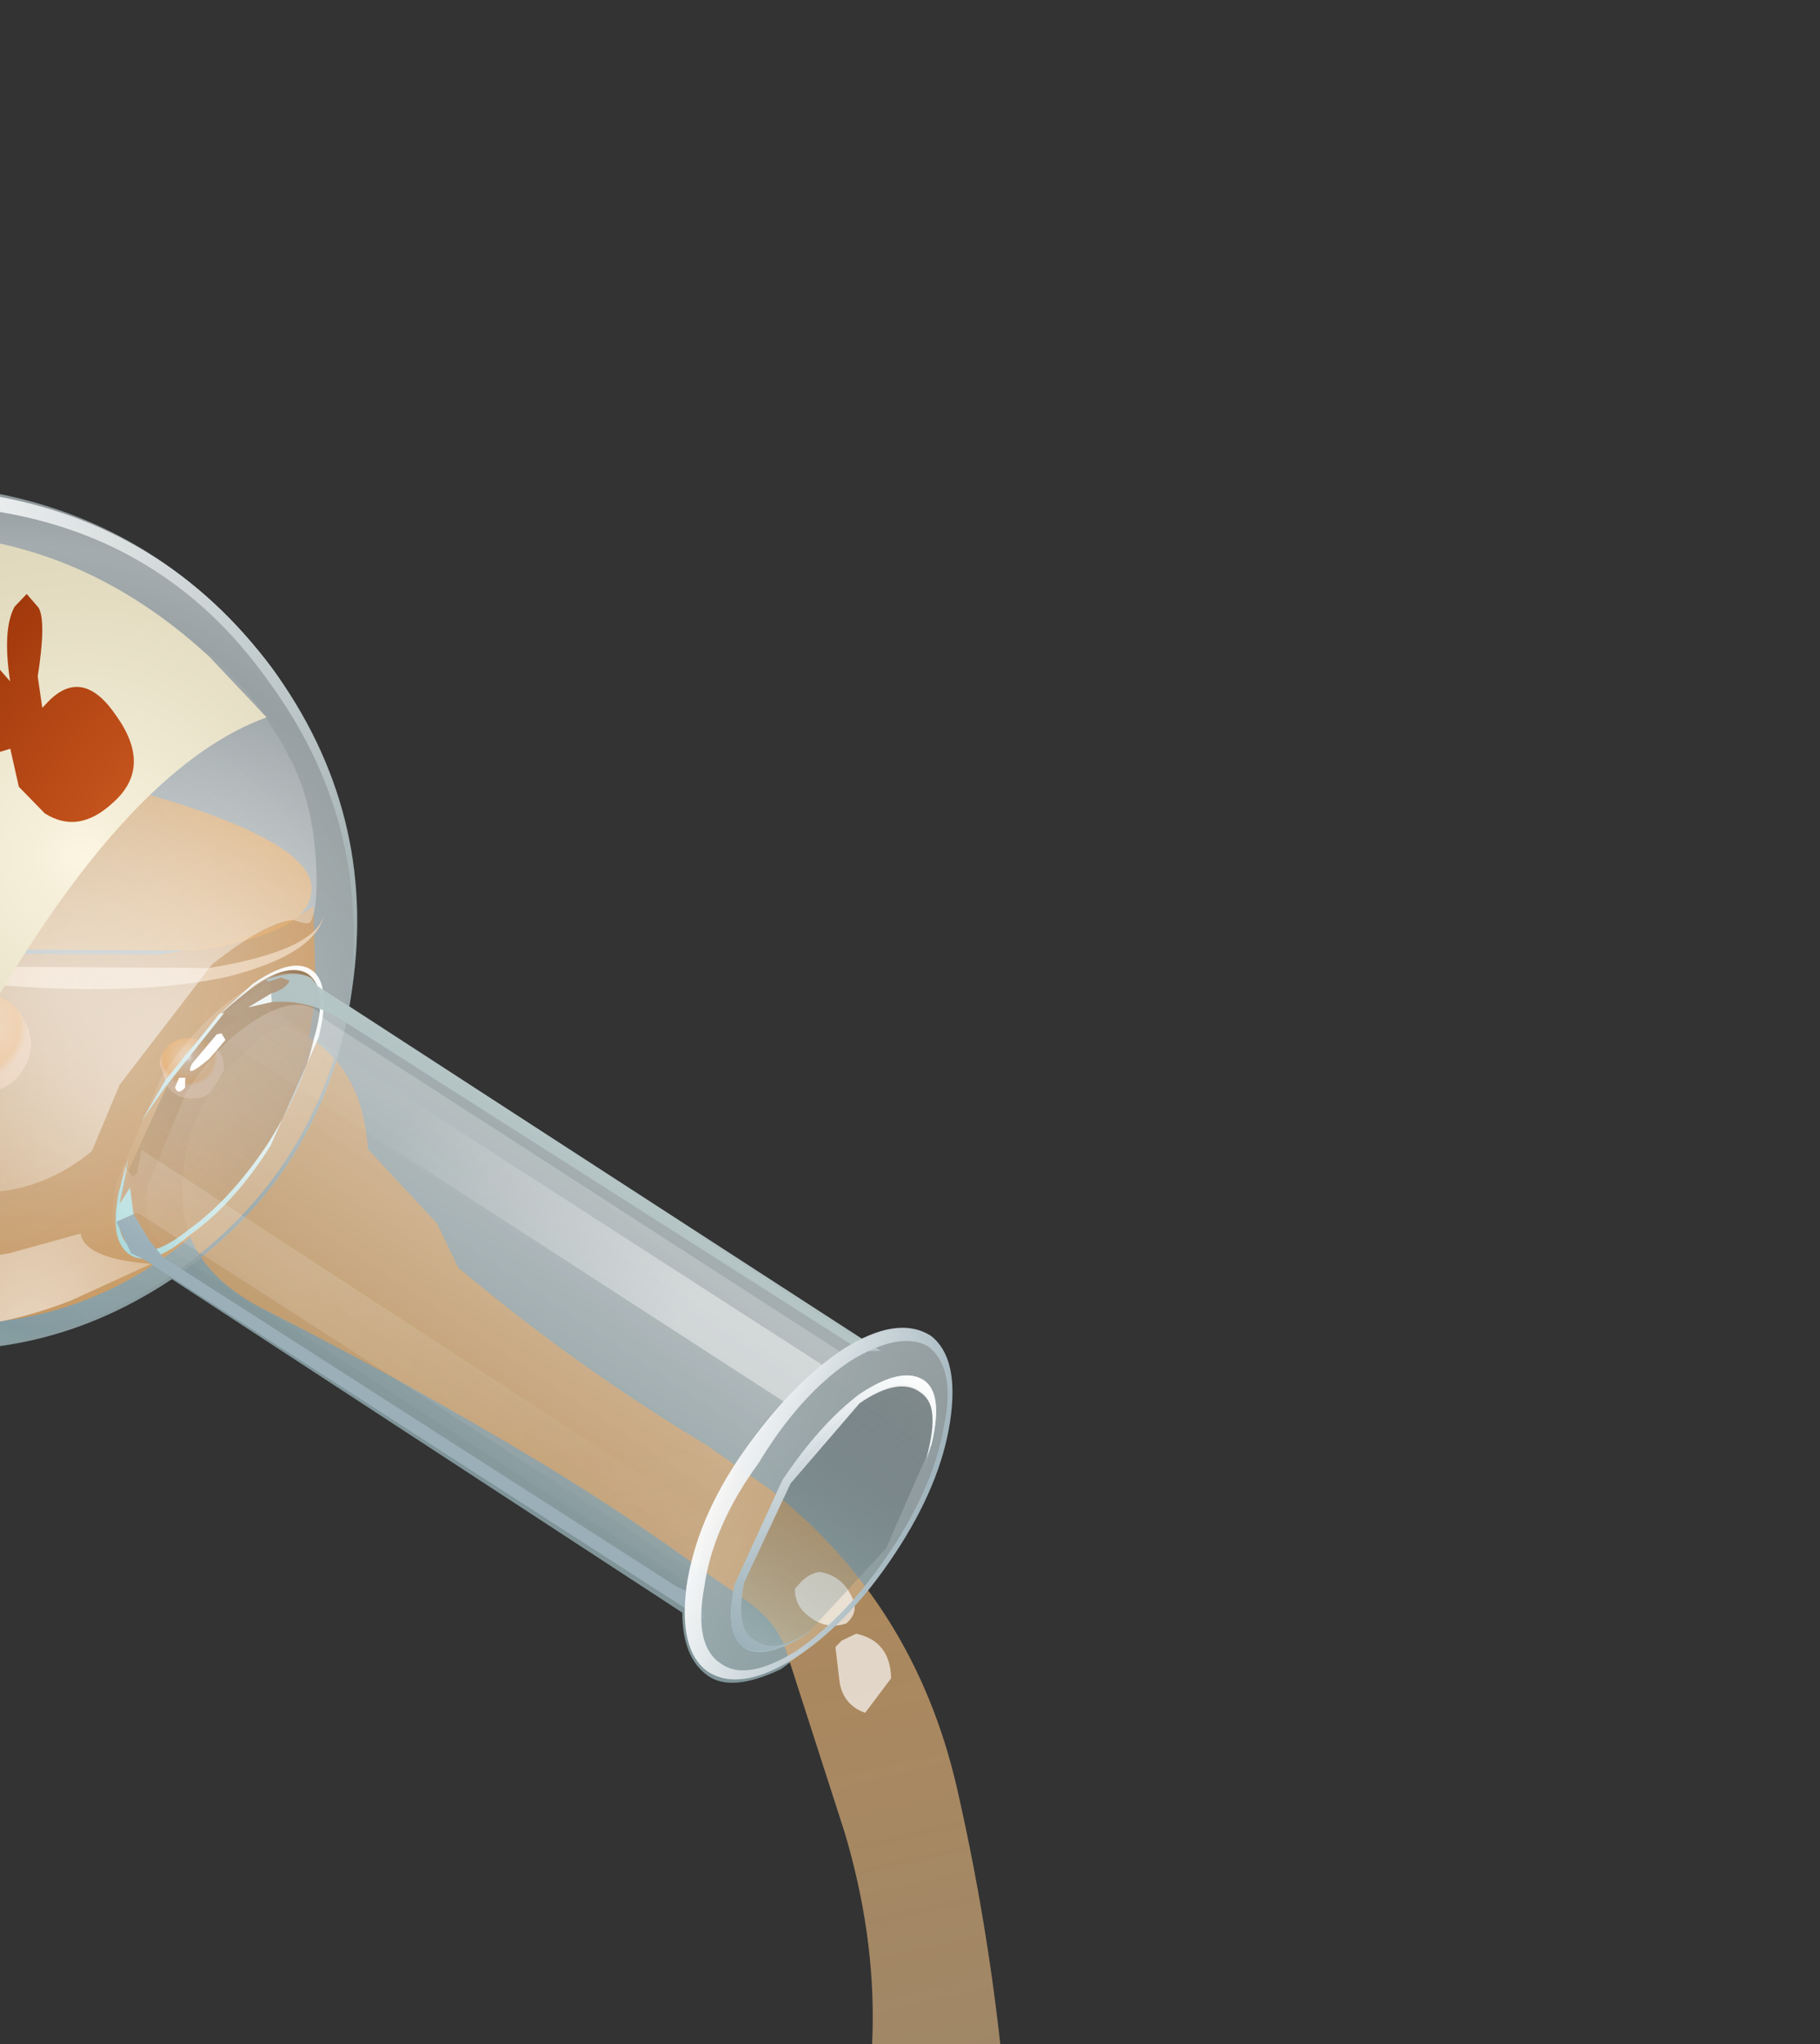 <?xml version="1.0" encoding="UTF-8" standalone="no"?>
<svg xmlns:xlink="http://www.w3.org/1999/xlink" height="59.35px" width="52.85px" xmlns="http://www.w3.org/2000/svg">
  <rect width="100%" height="100%" fill="#333333" stroke="none"/>
  <g transform="matrix(1.0, 0.0, 0.0, 1.0, 0.0, 0.0)">
    <use height="46.15" transform="matrix(-0.535, 0.845, -0.845, -0.535, 32.874, 34.134)" width="24.7" xlink:href="#shape0"/>
    <use height="17.4" transform="matrix(0.959, 0.076, -0.075, 0.94, -12.682, 21.131)" width="23.35" xlink:href="#shape1"/>
    <use height="62.55" transform="matrix(-0.535, 0.845, -0.845, -0.535, 60.515, 62.722)" width="52.4" xlink:href="#shape2"/>
    <use height="46.1" transform="matrix(-0.535, 0.845, -0.845, -0.535, 32.916, 34.161)" width="24.75" xlink:href="#shape3"/>
  </g>
  <defs>
    <g id="shape0" transform="matrix(1.0, 0.0, 0.0, 1.0, 12.35, 19.55)">
      <path d="M6.5 -16.9 Q6.45 -16.0 5.35 -15.3 L5.1 2.4 Q9.6 4.4 11.45 9.0 13.3 13.7 11.45 18.45 9.55 23.3 4.9 25.45 0.2 27.6 -4.6 25.7 -9.35 23.85 -11.35 19.15 -13.3 14.4 -11.45 9.45 -10.45 6.95 -8.55 5.05 -6.7 3.25 -4.35 2.35 L-4.2 -9.7 -4.15 -9.85 -4.05 -15.45 Q-5.15 -16.15 -5.15 -17.15 -5.15 -17.95 -4.0 -18.6 0.45 -20.5 5.2 -18.6 6.55 -17.75 6.5 -16.9" fill="url(#gradient0)" fill-rule="evenodd" stroke="none"/>
    </g>
    <linearGradient gradientTransform="matrix(0.011, 0.001, 0.001, -0.011, 1.2, 0.5)" gradientUnits="userSpaceOnUse" id="gradient0" spreadMethod="pad" x1="-819.2" x2="819.2">
      <stop offset="0.008" stop-color="#d9eaee" stop-opacity="0.549"/>
      <stop offset="1.0" stop-color="#93bac2" stop-opacity="0.698"/>
    </linearGradient>
    <g id="shape1" transform="matrix(1.0, 0.0, 0.0, 1.0, 11.65, -8.85)">
      <path d="M-11.5 12.3 Q-9.9 13.4 -6.95 14.05 L-0.25 14.9 6.85 14.35 Q10.0 13.65 11.35 12.5 L11.6 14.9 Q11.7 19.7 8.35 23.05 5.0 26.35 0.1 26.25 -4.65 26.2 -8.15 22.6 -11.6 19.15 -11.6 14.35 L-11.5 12.3" fill="url(#gradient1)" fill-rule="evenodd" stroke="none"/>
      <path d="M3.2 17.5 Q3.15 18.15 2.75 18.6 2.2 19.1 1.6 19.0 0.9 19.0 0.45 18.55 -0.15 18.1 -0.1 17.45 -0.15 16.85 0.4 16.35 0.8 15.9 1.55 15.95 2.25 15.95 2.7 16.4 3.15 16.9 3.2 17.5" fill="url(#gradient2)" fill-rule="evenodd" stroke="none"/>
      <path d="M-3.25 18.85 Q-2.75 19.35 -2.8 19.9 -2.8 20.55 -3.25 21.05 -3.75 21.45 -4.45 21.45 L-5.5 20.9 Q-6.0 20.5 -6.05 19.9 -6.1 19.3 -5.5 18.8 -5.15 18.3 -4.45 18.35 -3.75 18.35 -3.25 18.85" fill="url(#gradient3)" fill-rule="evenodd" stroke="none"/>
      <path d="M9.05 17.75 L8.75 18.4 Q8.55 18.7 8.05 18.7 7.65 18.7 7.4 18.4 L7.1 17.7 Q7.1 17.35 7.35 17.1 7.6 16.85 8.0 16.85 9.0 16.85 9.05 17.75" fill="url(#gradient4)" fill-rule="evenodd" stroke="none"/>
      <path d="M7.9 14.15 L-0.15 14.75 Q-4.9 14.7 -8.25 13.7 -11.7 12.75 -11.65 11.55 -11.7 10.35 -8.35 9.5 -4.95 8.7 -0.25 8.85 4.5 8.95 7.9 9.9 11.3 10.85 11.25 12.05 11.3 13.35 7.9 14.15" fill="url(#gradient5)" fill-rule="evenodd" stroke="none"/>
      <path d="M8.35 14.65 Q11.55 13.85 11.7 12.7 11.55 13.95 9.0 14.85 5.85 15.85 0.4 15.65 -5.1 15.6 -8.4 14.4 -11.1 13.45 -11.3 12.2 -11.1 13.35 -7.85 14.2 -4.5 15.2 0.3 15.25 L8.35 14.65" fill="#e3c4a1" fill-rule="evenodd" stroke="none"/>
    </g>
    <radialGradient cx="0" cy="0" gradientTransform="matrix(0.009, 0.018, 0.017, -0.008, -2.75, 10.85)" gradientUnits="userSpaceOnUse" id="gradient1" r="819.2" spreadMethod="pad">
      <stop offset="0.0" stop-color="#cb9458" stop-opacity="0.667"/>
      <stop offset="0.988" stop-color="#cd8c46" stop-opacity="0.847"/>
    </radialGradient>
    <radialGradient cx="0" cy="0" gradientTransform="matrix(7.0E-4, 0.002, 0.002, -7.0E-4, 1.3, 17.0)" gradientUnits="userSpaceOnUse" id="gradient2" r="819.2" spreadMethod="pad">
      <stop offset="0.0" stop-color="#ffffff"/>
      <stop offset="0.165" stop-color="#d9b48c"/>
      <stop offset="0.859" stop-color="#de913f" stop-opacity="0.847"/>
      <stop offset="1.0" stop-color="#deaf87" stop-opacity="0.847"/>
    </radialGradient>
    <radialGradient cx="0" cy="0" gradientTransform="matrix(7.0E-4, 0.002, 0.002, -6.0E-4, -4.6, 19.4)" gradientUnits="userSpaceOnUse" id="gradient3" r="819.2" spreadMethod="pad">
      <stop offset="0.0" stop-color="#ffffff"/>
      <stop offset="0.165" stop-color="#d9b48c"/>
      <stop offset="0.859" stop-color="#de913f" stop-opacity="0.847"/>
      <stop offset="1.0" stop-color="#deaf87" stop-opacity="0.847"/>
    </radialGradient>
    <radialGradient cx="0" cy="0" gradientTransform="matrix(4.0E-4, 0.001, 0.001, -4.0E-4, 7.95, 17.45)" gradientUnits="userSpaceOnUse" id="gradient4" r="819.2" spreadMethod="pad">
      <stop offset="0.0" stop-color="#ffffff"/>
      <stop offset="0.165" stop-color="#d9b48c"/>
      <stop offset="0.859" stop-color="#de913f" stop-opacity="0.847"/>
      <stop offset="1.0" stop-color="#deaf87" stop-opacity="0.847"/>
    </radialGradient>
    <radialGradient cx="0" cy="0" gradientTransform="matrix(0.006, 0.013, 0.013, -0.006, -2.95, 8.25)" gradientUnits="userSpaceOnUse" id="gradient5" r="819.2" spreadMethod="pad">
      <stop offset="0.0" stop-color="#d49f60" stop-opacity="0.667"/>
      <stop offset="1.0" stop-color="#d99a4f" stop-opacity="0.847"/>
    </radialGradient>
    <g id="shape2" transform="matrix(1.0, 0.0, 0.0, 1.0, 3.0, 58.2)">
      <path d="M46.1 -57.85 L48.2 -57.9 Q49.15 -57.3 49.35 -56.35 49.6 -55.4 48.9 -54.7 45.8 -51.6 42.25 -49.3 40.9 -48.0 38.95 -46.8 L38.65 -46.6 35.2 -43.9 31.45 -40.8 27.75 -37.6 Q20.6 -31.1 12.6 -26.45 10.2 -25.0 8.2 -22.7 L4.7 -18.5 Q4.1 -17.8 4.05 -16.75 L4.0 -15.55 Q3.8 -12.6 3.85 -9.65 3.95 -4.95 4.4 -0.25 4.6 2.2 3.0 3.35 0.65 4.95 -1.95 4.0 L-2.25 4.0 -2.9 3.55 Q-3.35 1.2 -1.15 -0.4 L-0.4 -3.25 0.35 -4.45 Q0.95 -8.8 0.85 -13.3 L0.95 -15.55 Q1.5 -20.85 5.35 -24.75 10.8 -30.25 17.6 -34.5 L20.15 -36.5 Q22.45 -38.8 24.9 -40.7 L25.0 -40.8 28.0 -43.9 29.2 -44.9 30.3 -45.6 Q34.3 -47.7 37.75 -50.85 L41.35 -54.15 Q43.65 -56.25 46.1 -57.85" fill="url(#gradient6)" fill-rule="evenodd" stroke="none"/>
      <path d="M3.05 -19.5 Q3.55 -19.1 3.45 -18.4 3.4 -17.95 3.0 -17.7 L2.7 -17.75 Q2.35 -17.85 2.2 -18.05 1.95 -18.65 2.3 -19.2 2.55 -19.65 3.05 -19.5 M3.15 -19.9 Q2.8 -20.85 3.7 -21.45 L4.95 -21.35 Q5.1 -20.7 4.6 -20.25 L3.8 -19.6 3.55 -19.65 3.15 -19.9" fill="#ffffff" fill-opacity="0.659" fill-rule="evenodd" stroke="none"/>
    </g>
    <linearGradient gradientTransform="matrix(-0.014, 0.014, -0.707, -0.707, -0.75, -37.15)" gradientUnits="userSpaceOnUse" id="gradient6" spreadMethod="pad" x1="-819.2" x2="819.2">
      <stop offset="0.004" stop-color="#d3ad7c" stop-opacity="0.0"/>
      <stop offset="0.365" stop-color="#d4b081" stop-opacity="0.667"/>
      <stop offset="0.988" stop-color="#c7975f" stop-opacity="0.847"/>
    </linearGradient>
    <g id="shape3" transform="matrix(1.0, 0.0, 0.0, 1.0, 12.35, 19.6)">
      <path d="M4.95 25.35 Q0.25 27.45 -4.5 25.65 -9.25 23.75 -11.3 19.05 -13.3 14.3 -11.45 9.45 -9.55 4.6 -4.85 2.5 -0.15 0.35 4.6 2.2 9.35 4.1 11.35 8.8 13.4 13.55 11.5 18.35 9.6 23.2 4.95 25.35" fill="url(#gradient7)" fill-rule="evenodd" stroke="none"/>
      <path d="M4.6 2.2 Q9.35 4.1 11.35 8.8 13.4 13.55 11.5 18.35 9.6 23.2 4.95 25.35 0.25 27.45 -4.5 25.65 -9.25 23.75 -11.3 19.05 -13.3 14.3 -11.45 9.45 -9.55 4.6 -4.85 2.5 -0.15 0.35 4.6 2.2 M11.25 8.75 Q9.25 4.1 4.6 2.3 -0.1 0.5 -4.7 2.5 -9.25 4.6 -11.1 9.4 -13.0 14.1 -10.95 18.75 -8.95 23.45 -4.35 25.25 0.35 27.0 4.9 24.95 9.5 22.85 11.4 18.15 13.25 13.4 11.25 8.75" fill="url(#gradient8)" fill-rule="evenodd" stroke="none"/>
      <path d="M3.2 6.35 Q6.1 7.3 6.8 10.65 7.15 12.35 6.95 13.8 7.2 16.25 5.4 18.05 2.0 21.5 -7.8 18.25 -10.65 17.35 -10.95 13.7 -11.2 10.6 -9.6 7.75 -8.9 6.45 -7.45 5.4 -6.35 4.6 -5.85 4.55 -5.7 4.5 -5.6 5.0 -5.1 5.65 -3.25 6.3 L1.15 6.7 3.2 6.35" fill="url(#gradient9)" fill-rule="evenodd" stroke="none"/>
      <path d="M5.05 3.15 L7.2 4.55 Q9.7 6.4 10.6 8.7 11.55 10.95 11.5 13.6 L11.25 15.85 9.25 16.2 9.6 15.15 Q9.8 13.55 9.3 11.1 8.65 8.65 7.0 6.8 L5.4 5.35 Q5.95 4.85 5.05 3.15" fill="url(#gradient10)" fill-rule="evenodd" stroke="none"/>
      <path d="M2.8 5.35 L3.65 5.0 Q4.9 4.6 4.95 3.9 4.95 3.2 3.6 2.75 2.25 2.2 0.3 2.15 -1.65 2.15 -3.0 2.65 -4.45 3.05 -4.5 3.8 -4.5 4.45 -3.35 4.95 L-1.95 5.4 -3.4 5.0 Q-4.7 4.45 -4.65 3.75 -4.6 3.05 -3.1 2.55 L0.3 2.05 Q2.3 2.05 3.75 2.65 5.2 3.1 5.15 3.85 5.1 4.55 3.8 5.05 L2.8 5.35" fill="url(#gradient11)" fill-rule="evenodd" stroke="none"/>
      <path d="M0.2 5.55 Q-1.8 5.55 -3.15 5.0 -4.5 4.5 -4.5 3.8 -4.45 3.05 -3.0 2.65 -1.65 2.15 0.3 2.15 2.25 2.2 3.6 2.75 4.95 3.2 4.95 3.9 4.95 4.6 3.5 5.1 L0.2 5.55" fill="url(#gradient12)" fill-rule="evenodd" stroke="none"/>
      <path d="M6.4 -16.85 Q6.35 -15.8 4.65 -15.0 2.85 -14.2 0.5 -14.3 -1.9 -14.4 -3.6 -15.15 -5.3 -15.95 -5.3 -17.1 -5.2 -18.15 -3.5 -18.9 -1.8 -19.65 0.6 -19.6 3.05 -19.55 4.75 -18.75 6.4 -17.95 6.4 -16.85 M0.55 -15.7 L3.85 -16.15 Q5.2 -16.65 5.25 -17.35 5.2 -18.1 3.9 -18.7 L0.6 -19.3 -2.65 -18.8 Q-4.1 -18.3 -4.1 -17.6 -4.1 -16.85 -2.75 -16.25 -1.4 -15.75 0.55 -15.7" fill="url(#gradient13)" fill-rule="evenodd" stroke="none"/>
      <path d="M3.6 -14.75 Q4.9 -15.15 5.2 -15.85 L5.05 3.55 5.1 3.9 Q5.1 4.7 3.65 5.25 L0.3 5.8 Q-1.7 5.75 -3.0 5.15 -4.4 4.55 -4.4 3.75 L-4.35 3.4 -4.15 -16.0 Q-3.8 -15.3 -2.55 -14.85 -1.25 -14.3 0.5 -14.3 L3.6 -14.75" fill="url(#gradient14)" fill-rule="evenodd" stroke="none"/>
      <path d="M0.45 -14.4 Q3.2 -14.45 4.55 -15.25 L4.4 3.1 Q4.4 3.9 3.15 4.45 L0.3 4.95 Q-1.4 4.95 -2.6 4.35 -3.75 3.8 -3.75 3.0 L-3.65 2.65 -3.5 -15.4 Q-2.15 -14.5 0.45 -14.4" fill="url(#gradient15)" fill-rule="evenodd" stroke="none"/>
      <path d="M1.7 5.6 L0.3 5.65 -2.15 5.35 -2.25 5.25 0.55 5.55 1.7 5.6" fill="url(#gradient16)" fill-rule="evenodd" stroke="none"/>
      <path d="M-4.15 -16.1 L-3.85 -15.65 -3.9 2.0 -3.9 2.2 Q-3.9 3.4 -3.25 4.25 L-3.45 4.4 Q-3.8 4.1 -4.05 4.15 L-4.0 4.4 -3.7 4.65 -3.7 4.75 Q-4.45 4.15 -4.45 3.65 L-4.35 3.35 -4.15 -16.1" fill="url(#gradient17)" fill-rule="evenodd" stroke="none"/>
      <path d="M4.2 -15.05 L5.2 -15.95 5.05 3.4 5.1 3.8 4.55 4.65 4.1 4.35 4.5 3.55 4.7 2.95 4.8 -14.75 4.75 -15.1 4.15 -14.95 4.2 -15.05" fill="url(#gradient18)" fill-rule="evenodd" stroke="none"/>
      <path d="M-2.9 -15.0 L-1.4 -14.6 -1.6 4.8 -1.7 5.0 -1.6 5.1 -1.6 5.15 -2.2 4.85 -2.35 4.85 -2.25 5.25 -3.7 4.65 -3.45 4.4 -2.75 4.75 -3.25 4.25 -3.05 4.2 -2.9 -15.0" fill="url(#gradient19)" fill-rule="evenodd" stroke="none"/>
      <path d="M-3.25 4.25 L-2.75 4.75 -3.45 4.4 -3.25 4.25" fill="url(#gradient20)" fill-rule="evenodd" stroke="none"/>
      <path d="M-3.25 4.25 L-2.75 4.75 -3.45 4.4 -3.25 4.25" fill="url(#gradient21)" fill-rule="evenodd" stroke="none"/>
      <path d="M2.65 -14.6 L3.2 -14.7 4.1 -14.9 4.15 -14.95 4.0 4.25 4.1 4.35 3.5 4.85 4.2 4.85 3.05 5.35 3.2 4.95 3.05 4.9 2.4 5.15 2.65 -14.6" fill="url(#gradient22)" fill-rule="evenodd" stroke="none"/>
      <path d="M4.2 -15.05 L4.15 -14.95 4.1 -14.9 3.2 -14.7 4.2 -15.05" fill="url(#gradient23)" fill-rule="evenodd" stroke="none"/>
      <path d="M4.2 -15.05 L4.15 -14.95 4.1 -14.9 3.2 -14.7 4.2 -15.05" fill="url(#gradient24)" fill-rule="evenodd" stroke="none"/>
      <path d="M4.2 4.85 L3.5 4.85 4.1 4.35 4.55 4.65 4.2 4.85" fill="url(#gradient25)" fill-rule="evenodd" stroke="none"/>
      <path d="M4.2 4.85 L3.5 4.85 4.1 4.35 4.55 4.65 4.2 4.85" fill="url(#gradient26)" fill-rule="evenodd" stroke="none"/>
      <path d="M-0.5 5.25 L-1.6 5.1 -1.7 5.0 -1.6 4.8 -0.9 4.9 Q0.05 5.2 -0.5 5.25" fill="#ffffff" fill-rule="evenodd" stroke="none"/>
      <path d="M0.2 5.05 Q0.5 5.1 0.35 5.3 L0.05 5.35 -0.05 5.2 0.2 5.05" fill="#ffffff" fill-rule="evenodd" stroke="none"/>
      <path d="M0.55 -15.7 Q-1.4 -15.75 -2.75 -16.25 -4.1 -16.85 -4.1 -17.6 -4.1 -18.3 -2.65 -18.8 L0.6 -19.3 3.9 -18.7 Q5.2 -18.1 5.25 -17.35 5.2 -16.65 3.85 -16.15 L0.55 -15.7" fill="url(#gradient27)" fill-rule="evenodd" stroke="none"/>
      <path d="M6.4 -16.85 Q6.35 -15.8 4.65 -15.0 2.85 -14.2 0.5 -14.3 -1.9 -14.4 -3.6 -15.15 -5.3 -15.95 -5.3 -17.1 -5.2 -18.15 -3.5 -18.9 -1.8 -19.65 0.6 -19.6 3.05 -19.55 4.75 -18.75 6.4 -17.95 6.4 -16.85 M4.4 -15.45 Q6.0 -16.1 6.0 -17.05 6.05 -17.95 4.5 -18.7 2.85 -19.4 0.6 -19.45 -1.7 -19.5 -3.35 -18.8 -4.9 -18.2 -5.0 -17.2 -4.95 -16.25 -3.4 -15.5 -1.8 -14.8 0.5 -14.85 2.75 -14.7 4.4 -15.45" fill="url(#gradient28)" fill-rule="evenodd" stroke="none"/>
      <path d="M0.6 -15.85 L3.7 -16.25 Q5.0 -16.75 5.0 -17.45 5.05 -18.1 4.0 -18.65 5.25 -18.05 5.25 -17.35 5.2 -16.65 3.85 -16.15 L0.55 -15.7 Q-1.4 -15.75 -2.75 -16.25 -4.1 -16.85 -4.1 -17.6 -4.1 -18.3 -2.65 -18.8 L-2.2 -18.9 -2.5 -18.8 Q-3.8 -18.35 -3.8 -17.65 -3.85 -16.9 -2.55 -16.4 -1.3 -15.85 0.6 -15.85" fill="url(#gradient29)" fill-rule="evenodd" stroke="none"/>
      <path d="M3.65 -16.35 Q4.95 -16.85 4.9 -17.5 4.95 -18.25 3.75 -18.75 L3.25 -18.9 3.9 -18.7 Q5.2 -18.1 5.25 -17.35 5.2 -16.65 3.85 -16.15 L0.55 -15.7 Q-1.4 -15.75 -2.75 -16.25 -4.1 -16.85 -4.1 -17.6 -4.1 -18.3 -2.65 -18.8 L-1.8 -19.05 -2.5 -18.85 Q-3.75 -18.4 -3.75 -17.7 -3.8 -16.95 -2.55 -16.4 L0.5 -15.95 3.65 -16.35" fill="url(#gradient30)" fill-rule="evenodd" stroke="none"/>
      <path d="M7.85 10.4 L8.35 14.4 Q8.6 17.2 7.75 21.6 7.25 22.05 5.8 22.35 L-1.6 22.7 Q-4.9 22.45 -7.25 21.35 L-8.95 20.3 Q-10.2 18.95 -10.75 16.35 -11.25 13.9 -10.75 11.15 L-10.15 8.8 Q-7.0 11.25 0.75 11.05 L7.85 10.4" fill="url(#gradient31)" fill-rule="evenodd" stroke="none"/>
      <path d="M-7.85 12.5 Q-7.15 10.8 -5.65 11.25 -4.35 11.6 -4.35 12.75 L-4.6 13.8 -5.4 14.6 -3.6 16.15 Q-2.35 17.05 -3.3 17.45 -3.95 17.8 -5.05 16.35 L-5.55 15.7 -4.85 18.55 Q-4.35 20.3 -4.4 20.65 -4.45 21.2 -5.05 21.15 -5.6 21.1 -5.85 20.7 L-6.35 17.65 -6.65 19.05 -7.15 20.4 Q-7.35 20.7 -7.85 20.6 L-8.35 20.05 -7.9 18.55 -7.05 15.65 Q-8.2 16.65 -8.95 16.7 L-9.45 16.6 -9.3 16.1 Q-9.1 15.7 -7.6 15.05 L-6.9 14.45 -7.15 14.4 Q-8.55 14.1 -7.85 12.5" fill="url(#gradient32)" fill-rule="evenodd" stroke="none"/>
      <path d="M5.0 16.7 Q6.25 17.35 6.4 17.55 L6.6 17.85 6.15 17.95 5.1 17.55 4.5 17.15 5.2 19.15 5.5 20.2 5.1 20.6 4.5 20.4 4.15 19.4 3.9 18.45 3.4 20.45 2.75 20.7 Q2.35 20.7 2.35 20.35 L3.35 17.15 2.95 17.55 Q2.1 18.4 1.6 18.15 0.9 17.95 1.85 17.35 L3.25 16.4 2.7 15.9 Q2.5 15.6 2.6 15.2 2.6 14.55 3.6 14.3 4.75 14.0 5.25 15.05 5.75 16.1 4.65 16.35 L4.45 16.4 5.0 16.7" fill="url(#gradient33)" fill-rule="evenodd" stroke="none"/>
      <path d="M-0.05 17.7 L-1.65 19.4 -1.9 18.1 Q-1.7 15.65 -1.45 15.9 L-0.05 17.7" fill="url(#gradient34)" fill-rule="evenodd" stroke="none"/>
    </g>
    <radialGradient cx="0" cy="0" gradientTransform="matrix(0.003, 0.019, 0.017, -0.003, -0.4, 10.05)" gradientUnits="userSpaceOnUse" id="gradient7" r="819.2" spreadMethod="pad">
      <stop offset="0.0" stop-color="#ffffff" stop-opacity="0.478"/>
      <stop offset="0.71" stop-color="#ffffff" stop-opacity="0.082"/>
      <stop offset="0.867" stop-color="#ffffff" stop-opacity="0.2"/>
      <stop offset="1.0" stop-color="#ffffff" stop-opacity="0.027"/>
    </radialGradient>
    <radialGradient cx="0" cy="0" gradientTransform="matrix(0.02, -0.017, -0.017, -0.02, -8.1, 20.15)" gradientUnits="userSpaceOnUse" id="gradient8" r="819.2" spreadMethod="pad">
      <stop offset="0.0" stop-color="#ffffff" stop-opacity="0.949"/>
      <stop offset="1.0" stop-color="#8a9b9e"/>
    </radialGradient>
    <radialGradient cx="0" cy="0" gradientTransform="matrix(0.003, 0.013, 0.015, -0.003, -0.5, 5.15)" gradientUnits="userSpaceOnUse" id="gradient9" r="819.2" spreadMethod="pad">
      <stop offset="0.0" stop-color="#ffffff" stop-opacity="0.588"/>
      <stop offset="1.0" stop-color="#ffffff" stop-opacity="0.0"/>
    </radialGradient>
    <radialGradient cx="0" cy="0" gradientTransform="matrix(0.002, 0.009, 0.01, -0.002, 8.95, 4.9)" gradientUnits="userSpaceOnUse" id="gradient10" r="819.2" spreadMethod="pad">
      <stop offset="0.0" stop-color="#ffffff" stop-opacity="0.62"/>
      <stop offset="1.0" stop-color="#ffffff" stop-opacity="0.027"/>
    </radialGradient>
    <linearGradient gradientTransform="matrix(0.005, 0.002, 0.002, -0.005, 0.25, 3.8)" gradientUnits="userSpaceOnUse" id="gradient11" spreadMethod="pad" x1="-819.2" x2="819.2">
      <stop offset="0.0" stop-color="#ffffff" stop-opacity="0.949"/>
      <stop offset="1.0" stop-color="#abd9db"/>
    </linearGradient>
    <linearGradient gradientTransform="matrix(0.005, 0.001, 0.001, -0.005, 0.45, 3.9)" gradientUnits="userSpaceOnUse" id="gradient12" spreadMethod="pad" x1="-819.2" x2="819.2">
      <stop offset="0.0" stop-color="#000000" stop-opacity="0.247"/>
      <stop offset="1.0" stop-color="#000000" stop-opacity="0.027"/>
    </linearGradient>
    <linearGradient gradientTransform="matrix(-9.0E-4, -0.004, -0.004, 9.0E-4, 0.5, -16.95)" gradientUnits="userSpaceOnUse" id="gradient13" spreadMethod="pad" x1="-819.2" x2="819.2">
      <stop offset="0.0" stop-color="#ffffff" stop-opacity="0.22"/>
      <stop offset="1.0" stop-color="#ffffff" stop-opacity="0.027"/>
    </linearGradient>
    <linearGradient gradientTransform="matrix(0.006, 1.0E-4, 3.0E-4, -0.012, 0.45, -5.1)" gradientUnits="userSpaceOnUse" id="gradient14" spreadMethod="pad" x1="-819.2" x2="819.2">
      <stop offset="0.0" stop-color="#ffffff" stop-opacity="0.22"/>
      <stop offset="1.0" stop-color="#ffffff" stop-opacity="0.027"/>
    </linearGradient>
    <linearGradient gradientTransform="matrix(0.005, 1.0E-4, 2.0E-4, -0.01, 0.45, -5.2)" gradientUnits="userSpaceOnUse" id="gradient15" spreadMethod="pad" x1="-819.2" x2="819.2">
      <stop offset="0.0" stop-color="#ffffff" stop-opacity="0.22"/>
      <stop offset="1.0" stop-color="#ffffff" stop-opacity="0.027"/>
    </linearGradient>
    <linearGradient gradientTransform="matrix(0.006, 1.0E-4, 3.0E-4, -0.011, 0.3, 5.45)" gradientUnits="userSpaceOnUse" id="gradient16" spreadMethod="pad" x1="-819.2" x2="819.2">
      <stop offset="0.0" stop-color="#ffffff" stop-opacity="0.949"/>
      <stop offset="1.0" stop-color="#abd9db"/>
    </linearGradient>
    <linearGradient gradientTransform="matrix(0.007, 2.0E-4, 3.0E-4, -0.013, 1.1, -5.55)" gradientUnits="userSpaceOnUse" id="gradient17" spreadMethod="pad" x1="-819.2" x2="819.2">
      <stop offset="0.0" stop-color="#b7c6c7" stop-opacity="0.949"/>
      <stop offset="1.0" stop-color="#95bdbf"/>
    </linearGradient>
    <linearGradient gradientTransform="matrix(0.006, 0.0, 0.0, -0.006, -0.1, -5.6)" gradientUnits="userSpaceOnUse" id="gradient18" spreadMethod="pad" x1="-819.2" x2="819.2">
      <stop offset="0.0" stop-color="#ffffff" stop-opacity="0.949"/>
      <stop offset="1.0" stop-color="#9aafb8"/>
    </linearGradient>
    <linearGradient gradientTransform="matrix(-1.0E-4, 0.006, 0.011, 3.0E-4, -2.4, -5.7)" gradientUnits="userSpaceOnUse" id="gradient19" spreadMethod="pad" x1="-819.2" x2="819.2">
      <stop offset="0.0" stop-color="#ffffff" stop-opacity="0.42"/>
      <stop offset="1.0" stop-color="#ffffff" stop-opacity="0.027"/>
    </linearGradient>
    <linearGradient gradientTransform="matrix(0.006, 1.0E-4, 3.0E-4, -0.011, 0.3, 4.6)" gradientUnits="userSpaceOnUse" id="gradient20" spreadMethod="pad" x1="-819.2" x2="819.2">
      <stop offset="0.0" stop-color="#ffffff" stop-opacity="0.949"/>
      <stop offset="1.0" stop-color="#abd9db"/>
    </linearGradient>
    <linearGradient gradientTransform="matrix(-1.0E-4, 0.002, 0.005, 1.0E-4, -3.0, 0.55)" gradientUnits="userSpaceOnUse" id="gradient21" spreadMethod="pad" x1="-819.2" x2="819.2">
      <stop offset="0.0" stop-color="#ffffff" stop-opacity="0.42"/>
      <stop offset="1.0" stop-color="#ffffff" stop-opacity="0.027"/>
    </linearGradient>
    <linearGradient gradientTransform="matrix(1.0E-4, -0.006, 0.011, 3.0E-4, 3.45, -5.7)" gradientUnits="userSpaceOnUse" id="gradient22" spreadMethod="pad" x1="-819.2" x2="819.2">
      <stop offset="0.0" stop-color="#ffffff" stop-opacity="0.137"/>
      <stop offset="1.0" stop-color="#ffffff" stop-opacity="0.027"/>
    </linearGradient>
    <linearGradient gradientTransform="matrix(0.006, 2.0E-4, 3.0E-4, -0.012, 0.6, -14.95)" gradientUnits="userSpaceOnUse" id="gradient23" spreadMethod="pad" x1="-819.2" x2="819.2">
      <stop offset="0.0" stop-color="#ffffff"/>
      <stop offset="1.0" stop-color="#abd9db"/>
    </linearGradient>
    <linearGradient gradientTransform="matrix(1.0E-4, -0.002, 0.005, 1.0E-4, 3.6, -10.85)" gradientUnits="userSpaceOnUse" id="gradient24" spreadMethod="pad" x1="-819.2" x2="819.2">
      <stop offset="0.0" stop-color="#ffffff" stop-opacity="0.137"/>
      <stop offset="1.0" stop-color="#ffffff" stop-opacity="0.027"/>
    </linearGradient>
    <linearGradient gradientTransform="matrix(0.006, 1.0E-4, 3.0E-4, -0.012, 0.45, 4.55)" gradientUnits="userSpaceOnUse" id="gradient25" spreadMethod="pad" x1="-819.2" x2="819.2">
      <stop offset="0.0" stop-color="#ffffff"/>
      <stop offset="1.0" stop-color="#abd9db"/>
    </linearGradient>
    <linearGradient gradientTransform="matrix(0.0, -0.002, 0.005, 1.0E-4, 4.1, 0.6)" gradientUnits="userSpaceOnUse" id="gradient26" spreadMethod="pad" x1="-819.2" x2="819.2">
      <stop offset="0.0" stop-color="#ffffff" stop-opacity="0.137"/>
      <stop offset="1.0" stop-color="#ffffff" stop-opacity="0.027"/>
    </linearGradient>
    <linearGradient gradientTransform="matrix(0.006, 1.0E-4, 2.0E-4, -0.011, 0.55, -17.5)" gradientUnits="userSpaceOnUse" id="gradient27" spreadMethod="pad" x1="-819.2" x2="819.2">
      <stop offset="0.0" stop-color="#000000" stop-opacity="0.086"/>
      <stop offset="1.0" stop-color="#bcd9db" stop-opacity="0.42"/>
    </linearGradient>
    <linearGradient gradientTransform="matrix(-9.0E-4, -0.004, -0.004, 9.0E-4, 0.5, -16.95)" gradientUnits="userSpaceOnUse" id="gradient28" spreadMethod="pad" x1="-819.2" x2="819.2">
      <stop offset="0.0" stop-color="#ffffff" stop-opacity="0.949"/>
      <stop offset="1.0" stop-color="#9aafb8"/>
    </linearGradient>
    <linearGradient gradientTransform="matrix(0.005, 0.002, 0.002, -0.005, 0.55, -17.5)" gradientUnits="userSpaceOnUse" id="gradient29" spreadMethod="pad" x1="-819.2" x2="819.2">
      <stop offset="0.0" stop-color="#ffffff" stop-opacity="0.949"/>
      <stop offset="1.0" stop-color="#abd9db"/>
    </linearGradient>
    <linearGradient gradientTransform="matrix(0.006, 1.0E-4, 2.0E-4, -0.011, 0.55, -17.5)" gradientUnits="userSpaceOnUse" id="gradient30" spreadMethod="pad" x1="-819.2" x2="819.2">
      <stop offset="0.0" stop-color="#ffffff" stop-opacity="0.949"/>
      <stop offset="1.0" stop-color="#9aafb8"/>
    </linearGradient>
    <radialGradient cx="0" cy="0" gradientTransform="matrix(0.005, 0.021, 0.021, -0.005, -3.9, 11.15)" gradientUnits="userSpaceOnUse" id="gradient31" r="819.2" spreadMethod="pad">
      <stop offset="0.0" stop-color="#fbf5e2"/>
      <stop offset="0.071" stop-color="#f6f0db"/>
      <stop offset="0.431" stop-color="#e3dcc1"/>
      <stop offset="0.749" stop-color="#d7d0b1"/>
      <stop offset="1.0" stop-color="#d3ccac"/>
    </radialGradient>
    <radialGradient cx="0" cy="0" gradientTransform="matrix(0.009, 0.011, 0.015, -0.006, -5.55, 6.8)" gradientUnits="userSpaceOnUse" id="gradient32" r="819.2" spreadMethod="pad">
      <stop offset="0.0" stop-color="#de6729"/>
      <stop offset="1.0" stop-color="#a2390c"/>
    </radialGradient>
    <radialGradient cx="0" cy="0" gradientTransform="matrix(-0.007, 0.007, -0.012, -0.004, 3.85, 11.35)" gradientUnits="userSpaceOnUse" id="gradient33" r="819.2" spreadMethod="pad">
      <stop offset="0.0" stop-color="#97d94b"/>
      <stop offset="1.0" stop-color="#669134"/>
    </radialGradient>
    <radialGradient cx="0" cy="0" gradientTransform="matrix(0.002, 0.004, 0.004, -0.002, -0.9, 14.35)" gradientUnits="userSpaceOnUse" id="gradient34" r="819.2" spreadMethod="pad">
      <stop offset="0.0" stop-color="#c7c7c7"/>
      <stop offset="1.0" stop-color="#878787"/>
    </radialGradient>
  </defs>
</svg>
